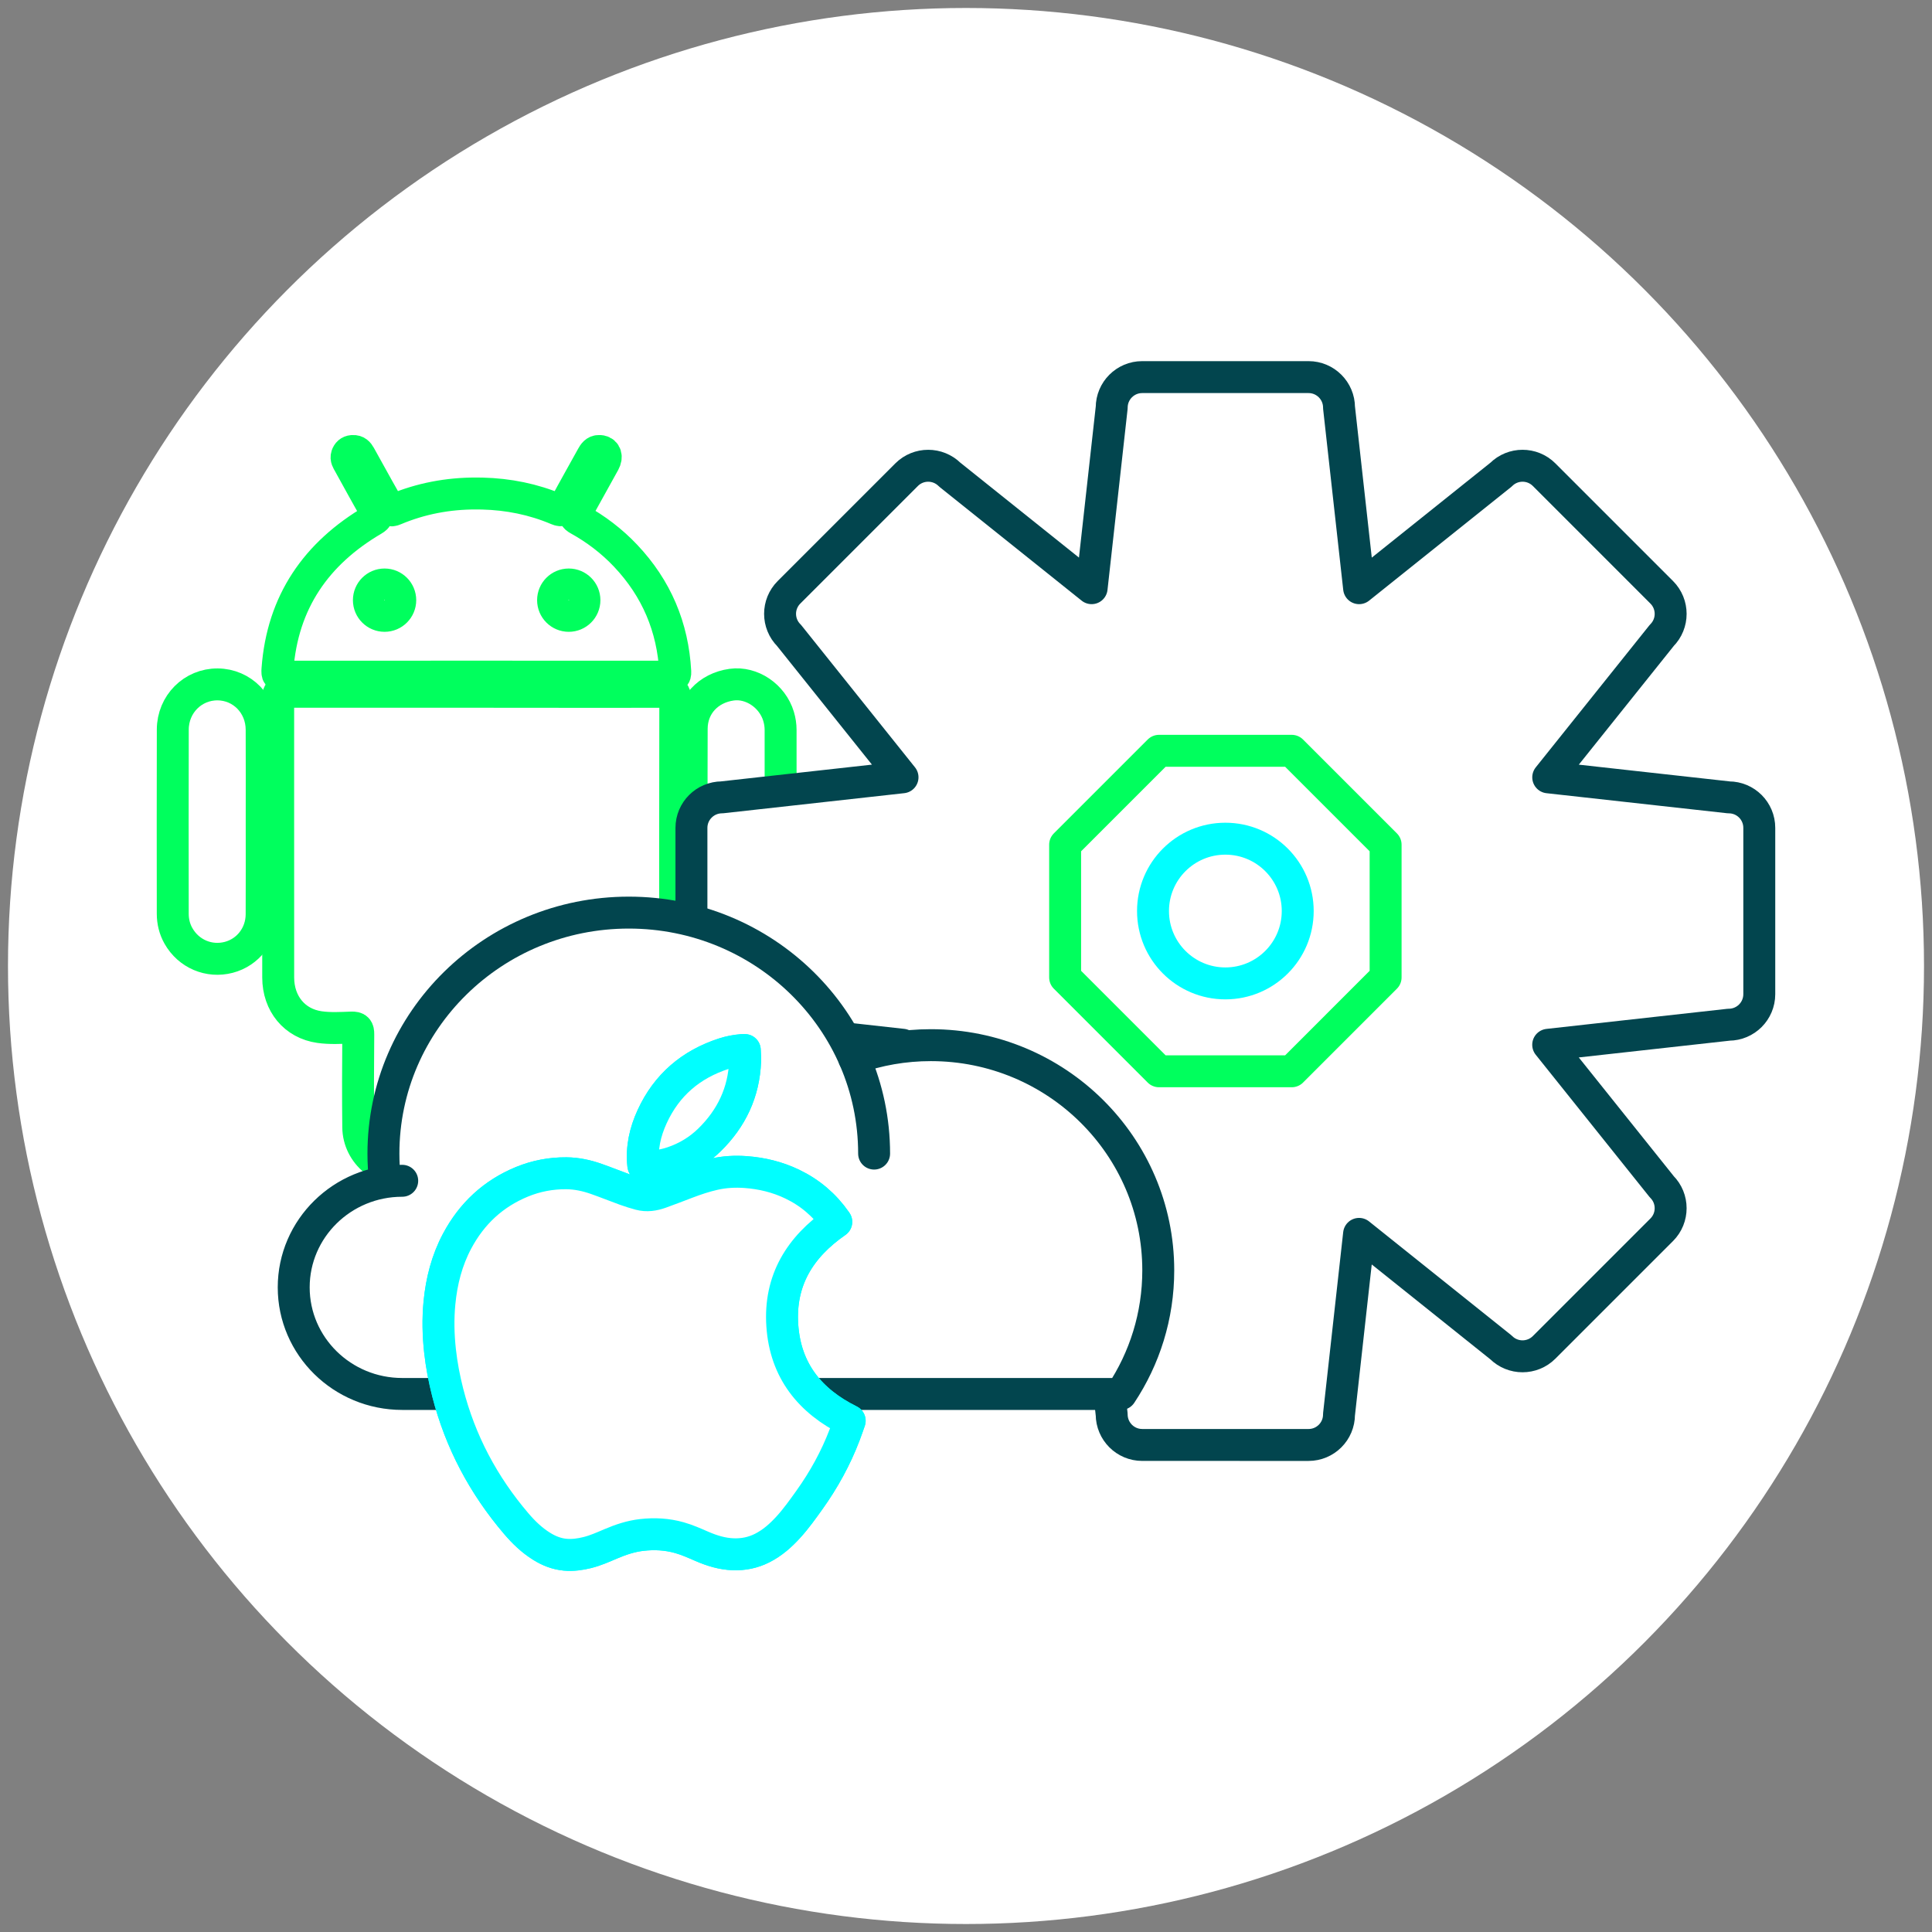 <?xml version="1.0" encoding="utf-8"?>
<!-- Generator: Adobe Illustrator 16.0.0, SVG Export Plug-In . SVG Version: 6.00 Build 0)  -->
<!DOCTYPE svg PUBLIC "-//W3C//DTD SVG 1.1//EN" "http://www.w3.org/Graphics/SVG/1.1/DTD/svg11.dtd">
<svg version="1.1" id="Layer_1" xmlns="http://www.w3.org/2000/svg" xmlns:xlink="http://www.w3.org/1999/xlink" x="0px" y="0px"
	 width="242px" height="242px" viewBox="0 0 242 242" enable-background="new 0 0 242 242" xml:space="preserve">
<rect x="0" y="0" width="242" height="242" fill="#808080" stroke="none"/>
<circle fill="#FFFFFF" cx="121" cy="121" r="120"/>
<g>
	<g>
		<path fill="none" stroke="#00FF5D" stroke-width="4" stroke-linecap="round" stroke-linejoin="round" stroke-miterlimit="10" d="
			M35.571,84.759c0.03,0,0.061,0,0.091,0c0.005,0,0.009,0,0.014,0c3.999-0.017,41.93,0.001,48.019,0c0.127,0,0.256,0.004,0.372,0
			c0.299,0.009,0.546-0.047,0.516-0.607c-0.302-5.606-2.356-10.45-6.212-14.532c-1.738-1.841-3.733-3.354-5.943-4.578
			c-0.42-0.232-0.525-0.445-0.24-0.84c0.121-0.168,0.205-0.363,0.307-0.546c1.065-1.921,2.136-3.838,3.192-5.763
			c0.364-0.663,0.179-1.273-0.406-1.383c-0.08-0.015-0.153-0.018-0.221-0.014c-0.467-0.03-0.695,0.322-0.903,0.697
			c-1.151,2.081-2.322,4.152-3.447,6.248c-0.161,0.302-0.305,0.452-0.513,0.473c-0.111-0.01-0.24-0.048-0.397-0.115
			c-2.992-1.269-6.131-1.894-9.377-1.976c-0.254-0.006-0.508-0.009-0.761-0.009c-3.527-0.009-6.939,0.628-10.21,2.005
			c-0.142,0.061-0.262,0.099-0.368,0.109c-0.173-0.019-0.307-0.139-0.438-0.406c-0.377-0.775-0.825-1.515-1.244-2.269
			c-0.773-1.395-1.549-2.788-2.32-4.184c-0.188-0.342-0.434-0.606-0.855-0.573c-0.001,0.001-0.002,0.001-0.003,0.001
			c-0.033-0.001-0.066-0.003-0.102-0.001c-0.345,0.028-0.569,0.24-0.678,0.569c-0.123,0.369,0.084,0.657,0.247,0.951
			c1.113,2.013,2.214,4.033,3.358,6.028c0.298,0.52,0.262,0.753-0.285,1.073c-7.16,4.199-11.388,10.29-12.008,18.702
			C34.704,84.503,34.782,84.762,35.571,84.759z M71.242,73.211c1.085,0,1.964,0.88,1.964,1.965s-0.879,1.965-1.964,1.965
			s-1.965-0.88-1.965-1.965S70.157,73.211,71.242,73.211z M48.171,73.211c1.084,0,1.965,0.88,1.965,1.965s-0.881,1.965-1.965,1.965
			c-1.086,0-1.965-0.88-1.965-1.965S47.085,73.211,48.171,73.211z"/>
		<path fill="none" stroke="#00FF5D" stroke-width="4" stroke-linecap="round" stroke-linejoin="round" stroke-miterlimit="10" d="
			M32.774,91.387c-0.016-3.164-2.446-5.639-5.515-5.66c-3.093-0.021-5.606,2.472-5.616,5.654c-0.021,7.69-0.01,15.381-0.004,23.071
			c0.001,0.982,0.228,1.919,0.714,2.778c1.274,2.249,3.821,3.332,6.296,2.687c2.418-0.631,4.109-2.807,4.123-5.381
			c0.02-3.871,0.005-7.742,0.006-11.614C32.778,99.078,32.793,95.232,32.774,91.387z"/>
		<path fill="none" stroke="#00FF5D" stroke-width="4" stroke-linecap="round" stroke-linejoin="round" stroke-miterlimit="10" d="
			M97.777,91.431c0-0.579-0.087-1.146-0.253-1.699c-0.768-2.561-3.368-4.319-5.871-3.973c-2.953,0.408-4.993,2.617-5.012,5.499
			c-0.023,3.871-0.006,7.743-0.008,11.614c0,3.793,0.004,7.586-0.003,11.379c-0.001,0.658,0.053,1.303,0.25,1.934
			c0.808,2.594,3.441,4.271,6.088,3.874c2.772-0.417,4.795-2.747,4.802-5.635C97.79,106.76,97.776,99.096,97.777,91.431z"/>
		<path fill="none" stroke="#00FF5D" stroke-width="4" stroke-linecap="round" stroke-linejoin="round" stroke-miterlimit="10" d="
			M83.623,86.651c-7.957,0.026-15.914,0-23.871,0s-15.913-0.001-23.87,0c-1.038,0-1.038,0.017-1.038,1.088
			c-0.001,3.979-0.001,7.957-0.001,11.936c0.001,7.59-0.006,15.181,0.004,22.77c0.004,3.261,2.041,5.765,5.178,6.208
			c1.31,0.186,2.666,0.108,3.997,0.058c0.705-0.026,0.861,0.181,0.855,0.865c-0.034,3.873-0.046,7.747-0.003,11.621
			c0.037,3.35,3.164,5.888,6.459,5.312c2.751-0.48,4.649-2.723,4.665-5.577c0.021-3.821,0.018-7.643-0.007-11.464
			c-0.003-0.565,0.111-0.768,0.724-0.754c1.962,0.042,3.927,0.044,5.889-0.001c0.65-0.015,0.827,0.161,0.821,0.816
			c-0.031,3.821-0.039,7.643-0.007,11.464c0.03,3.593,3.165,6.148,6.666,5.489c2.519-0.475,4.44-2.741,4.459-5.349
			c0.027-3.77,0.01-7.538,0.011-11.308c0-1.097,0-1.097,1.136-1.097c0.785,0,1.57,0,2.355,0c4.006-0.001,6.523-2.507,6.524-6.508
			c0.002-11.542-0.007-23.084,0.018-34.626C84.589,86.827,84.367,86.648,83.623,86.651z"/>
	</g>
	
		<path fill="#FFFFFF" stroke="#02454E" stroke-width="4" stroke-linecap="round" stroke-linejoin="round" stroke-miterlimit="10" d="
		M216.548,99.877l-22.619-2.51l14.218-17.773c1.49-1.493,1.49-3.912-0.002-5.404l-14.73-14.731c-1.491-1.493-3.913-1.493-5.402,0
		L170.24,73.676l-2.514-22.62c0-2.11-1.712-3.821-3.821-3.821h-20.834c-2.109,0-3.821,1.711-3.821,3.821l-2.514,22.619
		l-17.766-14.217c-1.5-1.49-3.914-1.49-5.407-0.002L98.83,74.19c-1.494,1.489-1.492,3.913,0.004,5.404l14.215,17.769l-22.618,2.512
		c-2.112,0.008-3.82,1.715-3.823,3.821v20.836c-0.002,2.109,1.711,3.823,3.823,3.818l22.618,2.513L98.83,148.634
		c-1.489,1.499-1.489,3.913,0,5.406l14.73,14.732c1.493,1.493,3.914,1.493,5.404-0.003l17.771-14.217l2.512,22.62
		c0.007,2.113,1.714,3.82,3.822,3.821l20.835,0.002c2.109,0.002,3.823-1.71,3.818-3.823l2.513-22.618l17.772,14.218
		c1.497,1.49,3.911,1.49,5.405,0l14.732-14.731c1.492-1.491,1.492-3.913-0.002-5.402l-14.217-17.772l22.62-2.513
		c2.11-0.003,3.819-1.712,3.821-3.821v-20.833C220.371,101.589,218.658,99.875,216.548,99.877z"/>
	
		<polygon fill="none" stroke="#00FF5D" stroke-width="4" stroke-linecap="round" stroke-linejoin="round" stroke-miterlimit="10" points="
		161.804,134.187 145.174,134.187 133.417,122.43 133.417,105.803 145.176,94.044 161.801,94.044 173.56,105.803 173.56,122.43 	"/>
	<g>
		<g>
			<path fill="#FFFFFF" d="M50.383,176.247c-8.412,0-15.256-6.726-15.256-14.992c0-6.519,4.252-12.249,10.58-14.26l0.729-0.231
				l-0.032-0.765c-0.021-0.501-0.042-1.003-0.042-1.502c0-17.549,14.534-31.826,32.398-31.826c12.108,0,23.12,6.577,28.737,17.164
				l0.375,0.705l0.771-0.209c2.584-0.7,5.263-1.055,7.959-1.055c16.624,0,30.148,13.389,30.148,29.846
				c0,5.854-1.71,11.521-4.946,16.388c-0.31,0.463-0.831,0.741-1.394,0.741l0,0L50.383,176.247z"/>
		</g>
		<path fill="none" stroke="#02454E" stroke-width="4" stroke-linecap="round" stroke-linejoin="round" stroke-miterlimit="10" d="
			M109.49,144.497c0-16.672-13.76-30.185-30.73-30.185s-30.732,13.513-30.732,30.185c0,1.156,0.066,2.291,0.197,3.408"/>
		<path fill="none" stroke="#02454E" stroke-width="4" stroke-linecap="round" stroke-linejoin="round" stroke-miterlimit="10" d="
			M106.994,132.565c2.998-1.072,6.236-1.65,9.607-1.65c15.73,0,28.482,12.629,28.482,28.207c0,5.719-1.717,11.039-4.674,15.488
			l-90.027-0.004c-7.502,0-13.592-5.977-13.592-13.352c0-7.367,6.09-13.35,13.592-13.35"/>
	</g>
	<g>
		
			<path fill="#FFFFFF" stroke="#00FFFF" stroke-width="4" stroke-linecap="round" stroke-linejoin="round" stroke-miterlimit="10" d="
			M104.751,153.051c-0.017-0.023-0.043-0.066-0.072-0.107c-1.411-2.016-3.226-3.558-5.442-4.622c-1.848-0.888-3.802-1.36-5.844-1.51
			c-1.329-0.098-2.64-0.024-3.938,0.268c-1.158,0.261-2.281,0.638-3.391,1.059c-1.106,0.421-2.212,0.849-3.326,1.25
			c-0.846,0.304-1.719,0.442-2.605,0.203c-0.613-0.165-1.223-0.356-1.822-0.573c-1.202-0.436-2.389-0.918-3.596-1.342
			c-1.219-0.431-2.476-0.705-3.775-0.715c-1.92-0.014-3.776,0.338-5.551,1.065c-3.609,1.481-6.291,3.991-8.122,7.42
			c-1.291,2.419-1.956,5.023-2.219,7.739c-0.193,2.008-0.149,4.016,0.071,6.02c0.192,1.759,0.525,3.494,0.962,5.209
			c1.567,6.149,4.468,11.604,8.578,16.424c0.933,1.096,1.963,2.089,3.194,2.854c0.904,0.562,1.874,0.95,2.943,1.047
			c0.943,0.086,1.865-0.043,2.777-0.27c1.021-0.254,1.975-0.683,2.937-1.092c1.25-0.532,2.528-0.961,3.888-1.113
			c1.592-0.18,3.162-0.097,4.708,0.341c0.973,0.274,1.892,0.687,2.812,1.087c1.257,0.546,2.546,0.943,3.929,0.992
			c1.268,0.045,2.469-0.198,3.604-0.768c1.287-0.645,2.341-1.58,3.301-2.634c0.968-1.062,1.798-2.229,2.632-3.396
			c1.812-2.534,3.302-5.241,4.413-8.153c0.227-0.594,0.43-1.197,0.634-1.77c-4.988-2.473-8.06-6.287-8.439-11.938
			C97.609,160.365,100.207,156.2,104.751,153.051z M93.291,131.529c-0.128,0-0.223-0.006-0.315,0.001
			c-0.784,0.062-1.553,0.206-2.301,0.448c-4.123,1.336-7.162,3.919-8.982,7.877c-0.886,1.929-1.348,3.943-1.116,6.082
			c0.014,0.117,0.045,0.161,0.169,0.168c1.206,0.062,2.376-0.122,3.517-0.509c1.745-0.591,3.292-1.527,4.604-2.811
			c2.758-2.698,4.314-5.961,4.465-9.849C93.35,132.471,93.306,132.002,93.291,131.529z"/>
		
			<path fill-rule="evenodd" clip-rule="evenodd" fill="#FFFFFF" stroke="#00FFFF" stroke-width="4" stroke-linecap="round" stroke-linejoin="round" stroke-miterlimit="10" d="
			M104.751,153.051c-4.544,3.149-7.142,7.314-6.761,12.975c0.38,5.65,3.451,9.465,8.439,11.938c-0.204,0.572-0.407,1.176-0.634,1.77
			c-1.111,2.912-2.601,5.619-4.413,8.153c-0.834,1.167-1.664,2.334-2.632,3.396c-0.96,1.054-2.014,1.989-3.301,2.634
			c-1.135,0.569-2.336,0.812-3.604,0.768c-1.383-0.049-2.672-0.446-3.929-0.992c-0.921-0.4-1.84-0.812-2.812-1.087
			c-1.546-0.438-3.116-0.521-4.708-0.341c-1.359,0.152-2.638,0.581-3.888,1.113c-0.962,0.409-1.916,0.838-2.937,1.092
			c-0.912,0.227-1.834,0.355-2.777,0.27c-1.069-0.097-2.039-0.485-2.943-1.047c-1.231-0.765-2.262-1.758-3.194-2.854
			c-4.11-4.82-7.011-10.274-8.578-16.424c-0.437-1.715-0.77-3.45-0.962-5.209c-0.221-2.004-0.265-4.012-0.071-6.02
			c0.263-2.716,0.928-5.32,2.219-7.739c1.831-3.429,4.513-5.938,8.122-7.42c1.774-0.728,3.631-1.079,5.551-1.065
			c1.3,0.01,2.557,0.284,3.775,0.715c1.207,0.424,2.394,0.906,3.596,1.342c0.6,0.217,1.209,0.408,1.822,0.573
			c0.887,0.239,1.76,0.101,2.605-0.203c1.114-0.401,2.22-0.829,3.326-1.25c1.109-0.421,2.232-0.798,3.391-1.059
			c1.299-0.292,2.609-0.365,3.938-0.268c2.042,0.149,3.996,0.622,5.844,1.51c2.217,1.064,4.031,2.606,5.442,4.622
			C104.708,152.984,104.734,153.027,104.751,153.051z"/>
		
			<path fill-rule="evenodd" clip-rule="evenodd" fill="#FFFFFF" stroke="#00FFFF" stroke-width="4" stroke-linecap="round" stroke-linejoin="round" stroke-miterlimit="10" d="
			M93.291,131.529c0.015,0.473,0.059,0.941,0.04,1.408c-0.15,3.888-1.707,7.15-4.465,9.849c-1.312,1.283-2.859,2.22-4.604,2.811
			c-1.141,0.387-2.311,0.57-3.517,0.509c-0.124-0.007-0.155-0.051-0.169-0.168c-0.231-2.139,0.23-4.153,1.116-6.082
			c1.82-3.958,4.859-6.541,8.982-7.877c0.748-0.242,1.517-0.386,2.301-0.448C93.068,131.523,93.163,131.529,93.291,131.529z"/>
	</g>
	
		<circle fill="#FFFFFF" stroke="#00FFFF" stroke-width="4" stroke-linecap="round" stroke-linejoin="round" stroke-miterlimit="10" cx="153.488" cy="114.116" r="9.063"/>
</g>
</svg>

